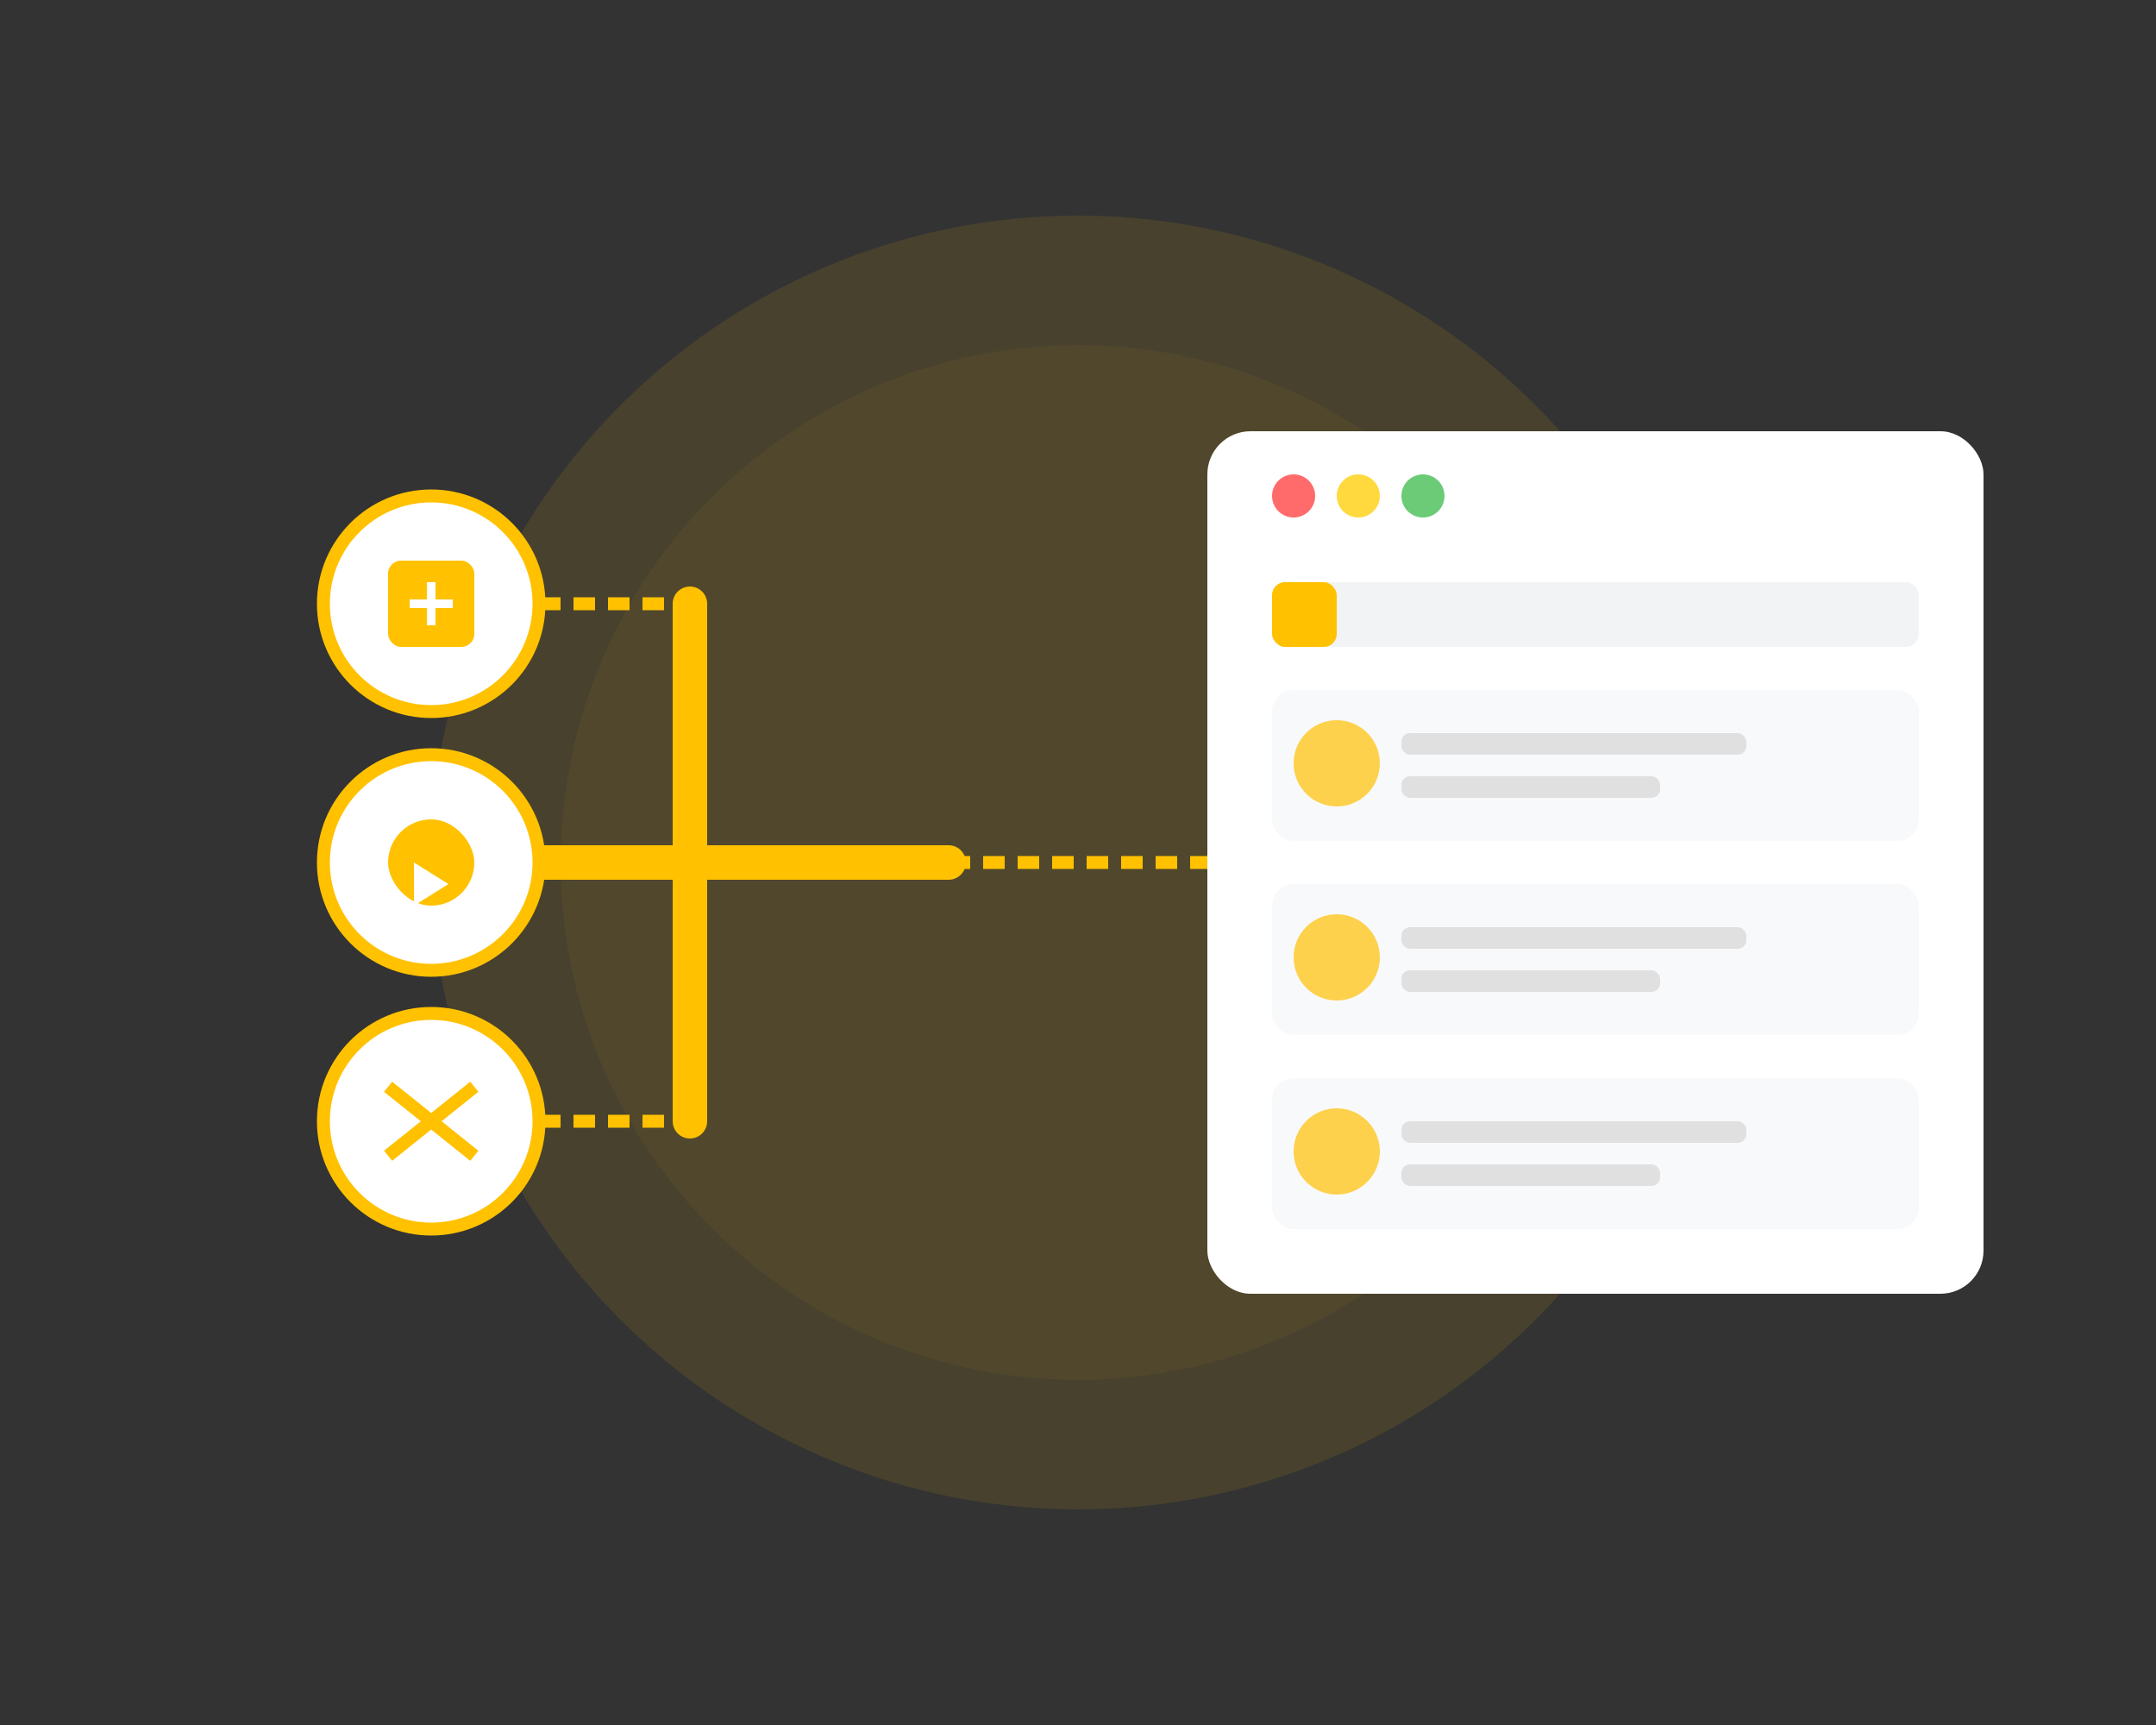 <svg xmlns="http://www.w3.org/2000/svg" viewBox="0 0 500 400">
  <rect x="0" y="0" width="500" height="400" fill="#333333" stroke="none"/>
  <!-- Large circular background element -->
  <circle cx="250" cy="200" r="150" fill="#ffc100" opacity="0.1"/>
  <circle cx="250" cy="200" r="120" fill="#ffc100" opacity="0.05"/>
  
  <!-- App window with mobile interface -->
  <rect x="280" y="100" width="180" height="200" rx="10" ry="10" fill="white" filter="drop-shadow(0px 4px 10px rgba(0,0,0,0.1))"/>
  
  <!-- Window controls -->
  <circle cx="300" cy="115" r="5" fill="#ff6b6b"/>
  <circle cx="315" cy="115" r="5" fill="#ffd93d"/>
  <circle cx="330" cy="115" r="5" fill="#6bcb77"/>
  
  <!-- Search/filter bar -->
  <rect x="295" y="135" width="150" height="15" rx="3" ry="3" fill="#f1f3f4"/>
  <rect x="295" y="135" width="15" height="15" rx="3" ry="3" fill="#ffc100"/>
  
  <!-- User list items -->
  <rect x="295" y="160" width="150" height="35" rx="5" ry="5" fill="#f8f9fa"/>
  <circle cx="310" cy="177" r="10" fill="#ffc100" opacity="0.7"/>
  <rect x="325" y="170" width="80" height="5" rx="2" ry="2" fill="#e0e0e0"/>
  <rect x="325" y="180" width="60" height="5" rx="2" ry="2" fill="#e0e0e0"/>
  
  <rect x="295" y="205" width="150" height="35" rx="5" ry="5" fill="#f8f9fa"/>
  <circle cx="310" cy="222" r="10" fill="#ffc100" opacity="0.7"/>
  <rect x="325" y="215" width="80" height="5" rx="2" ry="2" fill="#e0e0e0"/>
  <rect x="325" y="225" width="60" height="5" rx="2" ry="2" fill="#e0e0e0"/>
  
  <rect x="295" y="250" width="150" height="35" rx="5" ry="5" fill="#f8f9fa"/>
  <circle cx="310" cy="267" r="10" fill="#ffc100" opacity="0.7"/>
  <rect x="325" y="260" width="80" height="5" rx="2" ry="2" fill="#e0e0e0"/>
  <rect x="325" y="270" width="60" height="5" rx="2" ry="2" fill="#e0e0e0"/>
  
  <!-- Connection hub cross/plus symbol -->
  <path d="M160 140 L160 260 M100 200 L220 200" stroke="#ffc100" stroke-width="8" stroke-linecap="round"/>
  
  <!-- Connector nodes with icons -->
  <circle cx="100" cy="140" r="25" fill="white" stroke="#ffc100" stroke-width="3"/>
  <rect x="90" y="130" width="20" height="20" rx="3" ry="3" fill="#ffc100"/>
  <path d="M95 140 L105 140 M100 135 L100 145" stroke="white" stroke-width="2"/>
  
  <circle cx="100" cy="200" r="25" fill="white" stroke="#ffc100" stroke-width="3"/>
  <rect x="90" y="190" width="20" height="20" rx="10" ry="10" fill="#ffc100"/>
  <path d="M96 200 L104 205 L96 210 Z" fill="white"/>
  
  <circle cx="100" cy="260" r="25" fill="white" stroke="#ffc100" stroke-width="3"/>
  <path d="M90 252 L110 268 M90 268 L110 252" stroke="#ffc100" stroke-width="3"/>
  
  <!-- Connection lines from icons to central hub -->
  <path d="M125 140 L160 140" stroke="#ffc100" stroke-width="3" stroke-dasharray="5,3"/>
  <path d="M125 200 L160 200" stroke="#ffc100" stroke-width="3" stroke-dasharray="5,3"/>
  <path d="M125 260 L160 260" stroke="#ffc100" stroke-width="3" stroke-dasharray="5,3"/>
  
  <!-- Connection line from hub to app window -->
  <path d="M220 200 L280 200" stroke="#ffc100" stroke-width="3" stroke-dasharray="5,3"/>
</svg>
